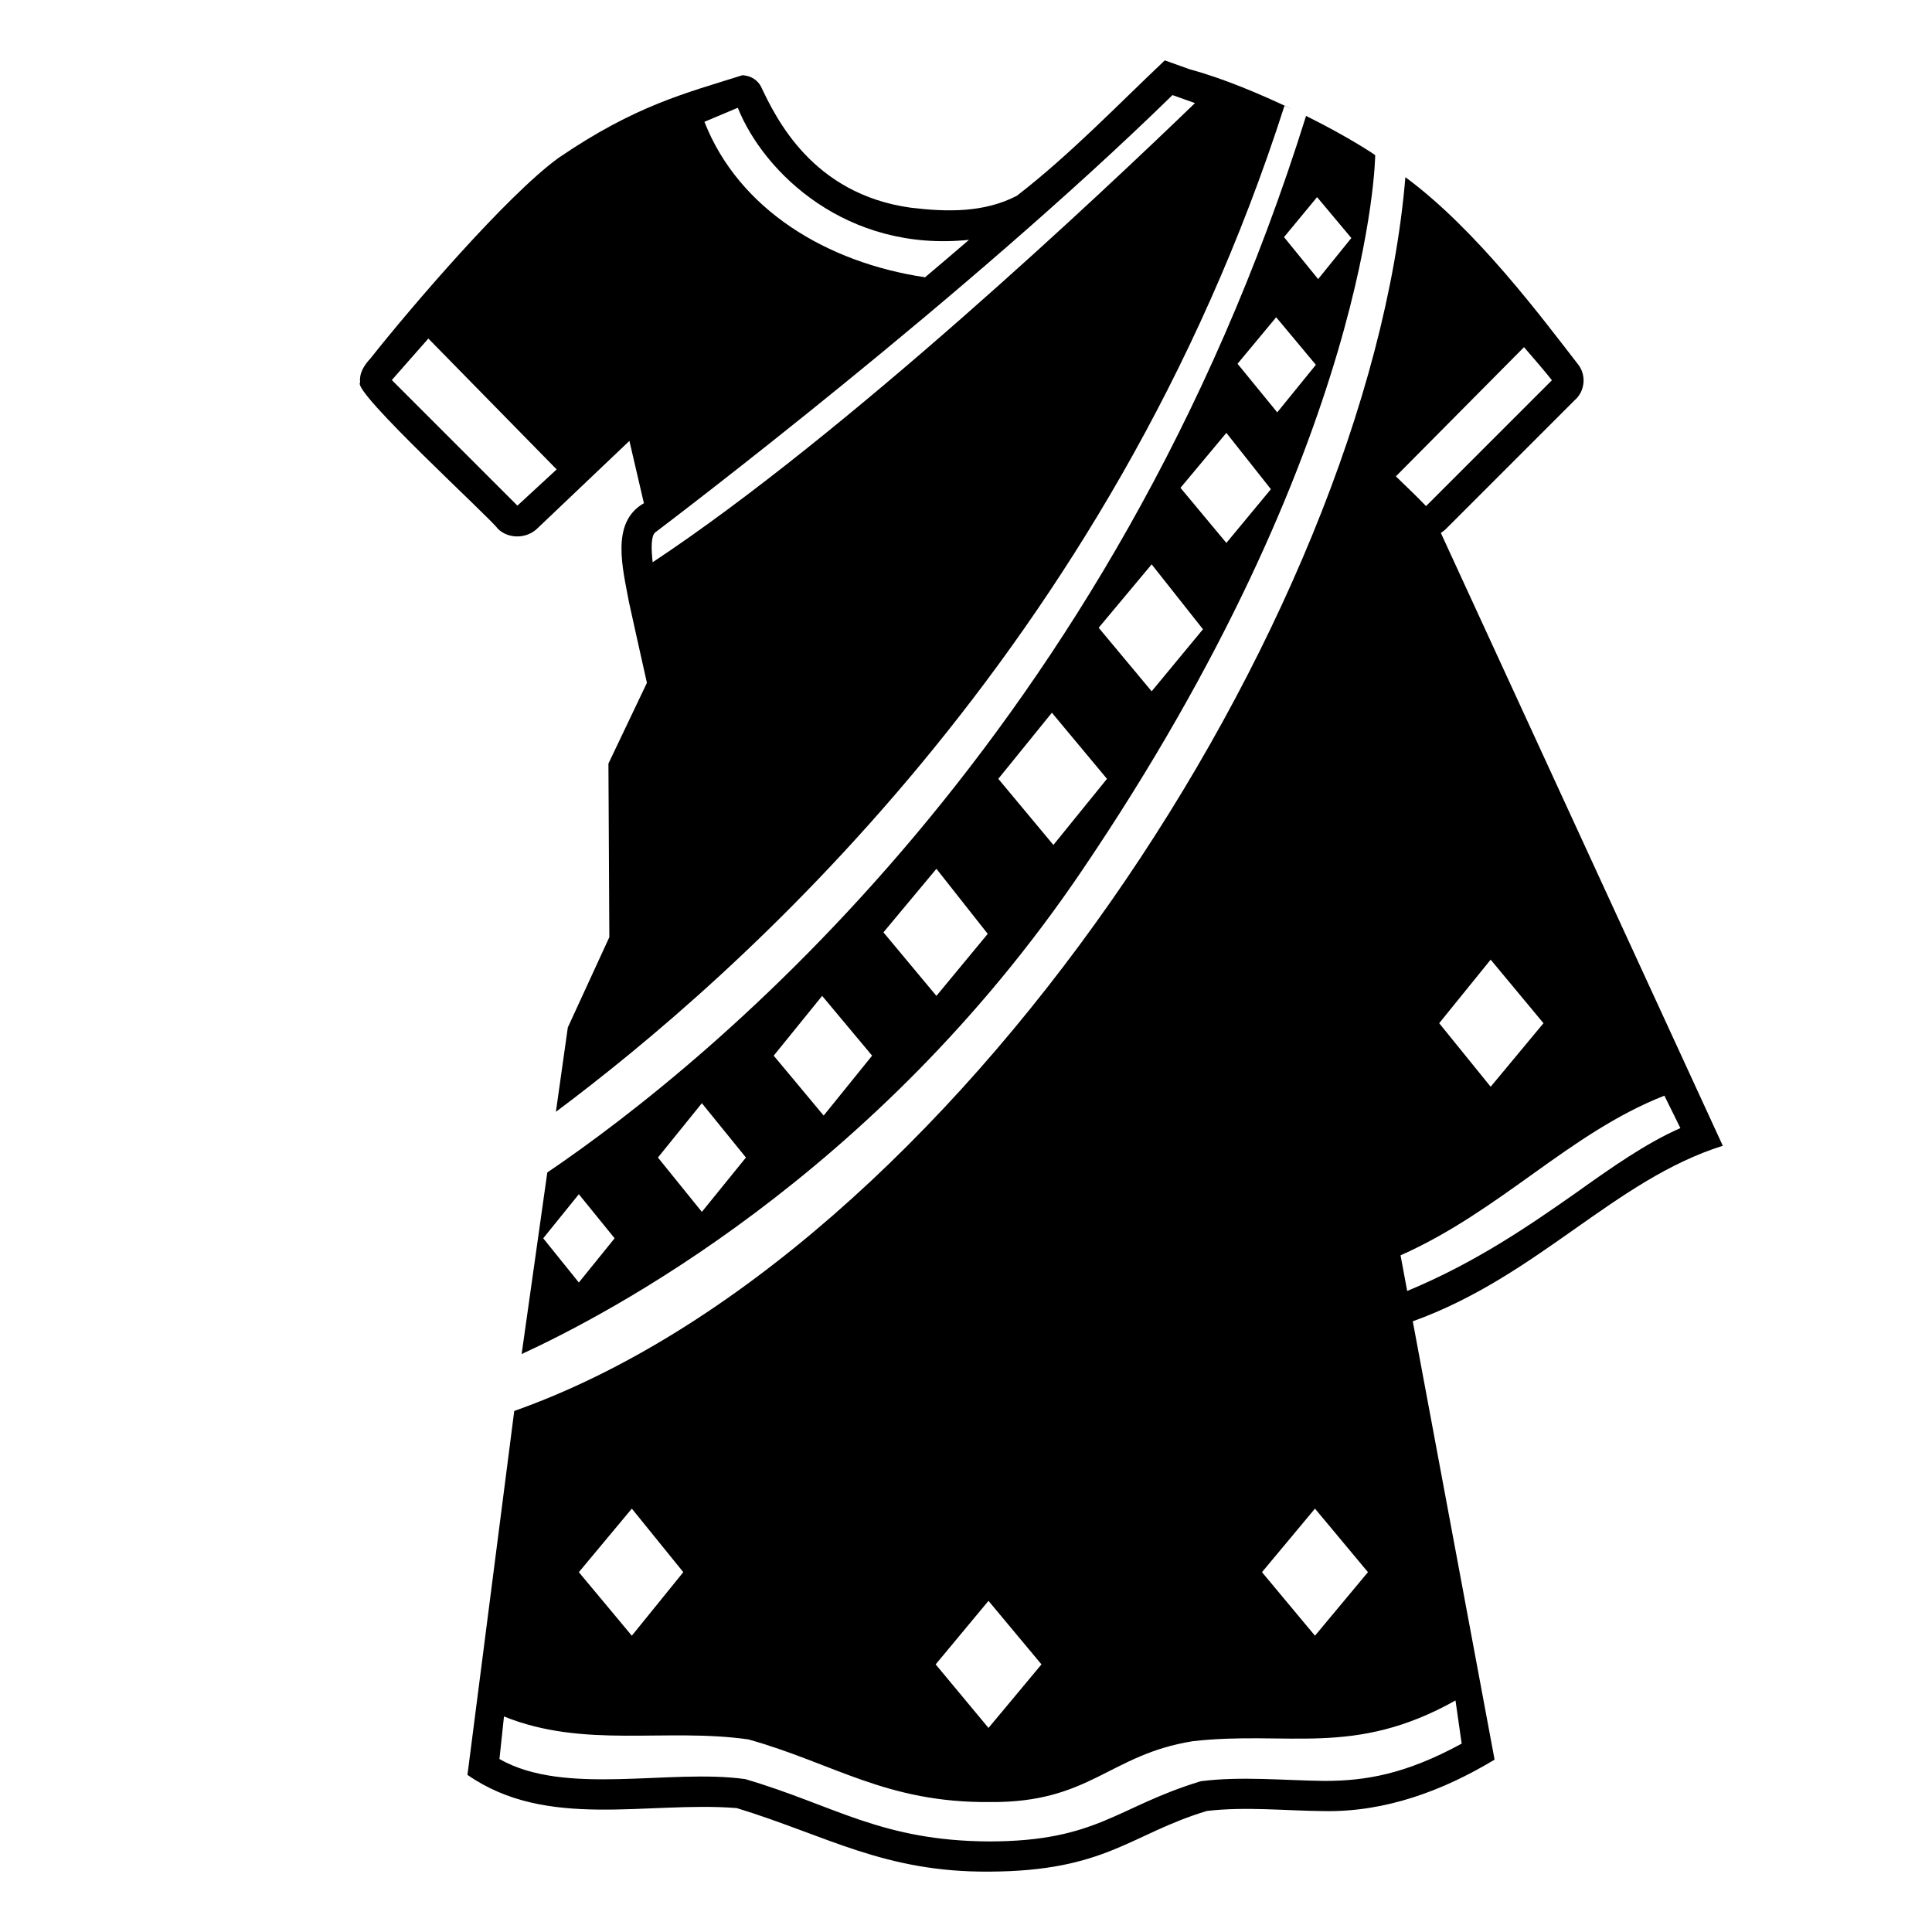 <svg viewBox="0 0 128 128" xmlns="http://www.w3.org/2000/svg">
  <g>
    <path d="M78.85,4.6L77.17,4c-3.08,2.91-6.28,6.25-9.8,8.97c-2.17,1.13-4.64,1.08-7.03,0.79c-6.51-0.9-8.92-5.91-9.92-8.02 C50.21,5.33,49.79,5.05,49.33,5c-0.04,0-0.08-0.01-0.13-0.02c-3.76,1.19-7.09,1.99-12.21,5.49c-3.41,2.48-9.76,9.88-12.44,13.27 c-0.42,0.45-0.76,0.97-0.69,1.6c-0.61,0.55,8.79,9.13,9.11,9.68c0.71,0.71,1.93,0.68,2.63-0.01c0.17-0.16,6.1-5.8,6.1-5.8 l0.96,4.13c-2.24,1.27-1.39,4.35-0.99,6.55c0.05,0.26,1.1,4.95,1.19,5.35l-2.55,5.35l0.06,11.5l-2.75,5.98l-0.79,5.59 C48.67,64.81,73.51,43.14,85.1,7.01l0.52,0.23C83.47,6.22,81.04,5.19,78.85,4.6z M34.28,33.5l-8.32-8.32 c0.44-0.51,1.54-1.75,2.42-2.75l8.5,8.67C35.67,32.21,34.5,33.3,34.28,33.5z M48.88,7.14c1.74,4.33,7.23,9.59,15.32,8.75 c-0.98,0.84-1.95,1.67-2.91,2.48c-6.47-0.96-12.33-4.46-14.62-10.3L48.88,7.14z M43.39,35.29c1.24-0.94,20.63-15.64,34.29-28.99 l1.49,0.53c-6.09,5.88-23.09,21.92-35.93,30.42C43.14,36.36,43.13,35.55,43.39,35.29z"/>
    <path d="M114.14,75.91l-18.68-40.6c0.11-0.08,0.23-0.16,0.33-0.26l8.52-8.52c0.72-0.61,0.81-1.71,0.21-2.43 c-2.28-2.93-6.68-8.88-11.41-12.36C90.66,41.12,63.12,83.2,34.07,93.48l-3.1,24.11c5.27,3.67,11.9,1.73,17.84,2.2 c5.98,1.83,9.76,4.26,16.73,4.21c7.76-0.03,9.35-2.49,14.42-4.02c2.6-0.3,5.18-0.01,7.78,0.01c4.03,0.07,7.85-1.34,11.28-3.41 L93.6,87.54C101.91,84.55,106.95,78.17,114.14,75.91z M98.76,63.58l3.5,4.21L98.76,72l-3.41-4.21L98.76,63.58z M100.97,23 c1.51,1.74,1.8,2.13,1.84,2.19h0.01l-8.34,8.34c-0.61-0.64-1.29-1.28-2-1.97L100.97,23z M87.12,99.95l3.51,4.21l-3.51,4.21 l-3.51-4.21L87.12,99.95z M65.49,106.06l3.51,4.21l-3.51,4.21l-3.5-4.21L65.49,106.06z M41.86,99.95l3.41,4.21l-3.41,4.21 l-3.51-4.21L41.86,99.95z M87.74,117.99c-2.65-0.03-5.53-0.32-8.18,0.02c-5.58,1.69-6.83,3.98-14.01,3.99 c-7.19-0.03-10.3-2.41-16.18-4.13c-4.99-0.7-11.94,1.15-16.28-1.33l0.3-2.82c5.32,2.15,10.69,0.74,16.19,1.52 c5.68,1.59,9.12,4.21,16,4.15c6.66,0.06,7.89-3.14,13.44-4.03c6.3-0.72,10.66,1.09,17.41-2.7l0.41,2.86 C93.11,117.55,90.47,117.99,87.74,117.99z M104.34,79.08c-2.99,2.09-6.55,4.56-11.11,6.45l-0.44-2.36 c6.69-2.98,11.17-8.1,17.48-10.58l1.06,2.15C109.07,75.73,106.79,77.33,104.34,79.08z"/>
    <path d="M71.62,57.77c19.32-28.48,19.49-47.48,19.49-47.48c0.13,0.05-1.75-1.21-4.58-2.61C73.7,48.75,47.09,70.33,36.26,77.68 l-1.7,12.03C40.09,87.16,57.91,77.97,71.62,57.77z M87.26,13.06l2.27,2.71l-2.2,2.72l-2.26-2.78L87.26,13.06z M84.55,21.02 l2.63,3.15l-2.56,3.15l-2.63-3.22L84.55,21.02z M81.25,28.68l2.95,3.73l-2.95,3.56l-3.04-3.65L81.25,28.68z M72.79,41.59l3.51-4.2 l3.4,4.3l-3.4,4.11L72.79,41.59z M69.69,47.22l3.65,4.38l-3.55,4.38l-3.65-4.38L69.69,47.22z M38.35,84.97l-2.36-2.93l2.36-2.92 l2.37,2.92L38.35,84.97z M46.5,80.29l-2.91-3.6l2.91-3.6l2.92,3.6L46.5,80.29z M54.57,73.91l-3.31-3.97l3.21-3.96l3.31,3.96 L54.57,73.91z M62.04,57.56l3.4,4.31l-3.4,4.11l-3.51-4.21L62.04,57.56z"/>
  </g>
</svg>